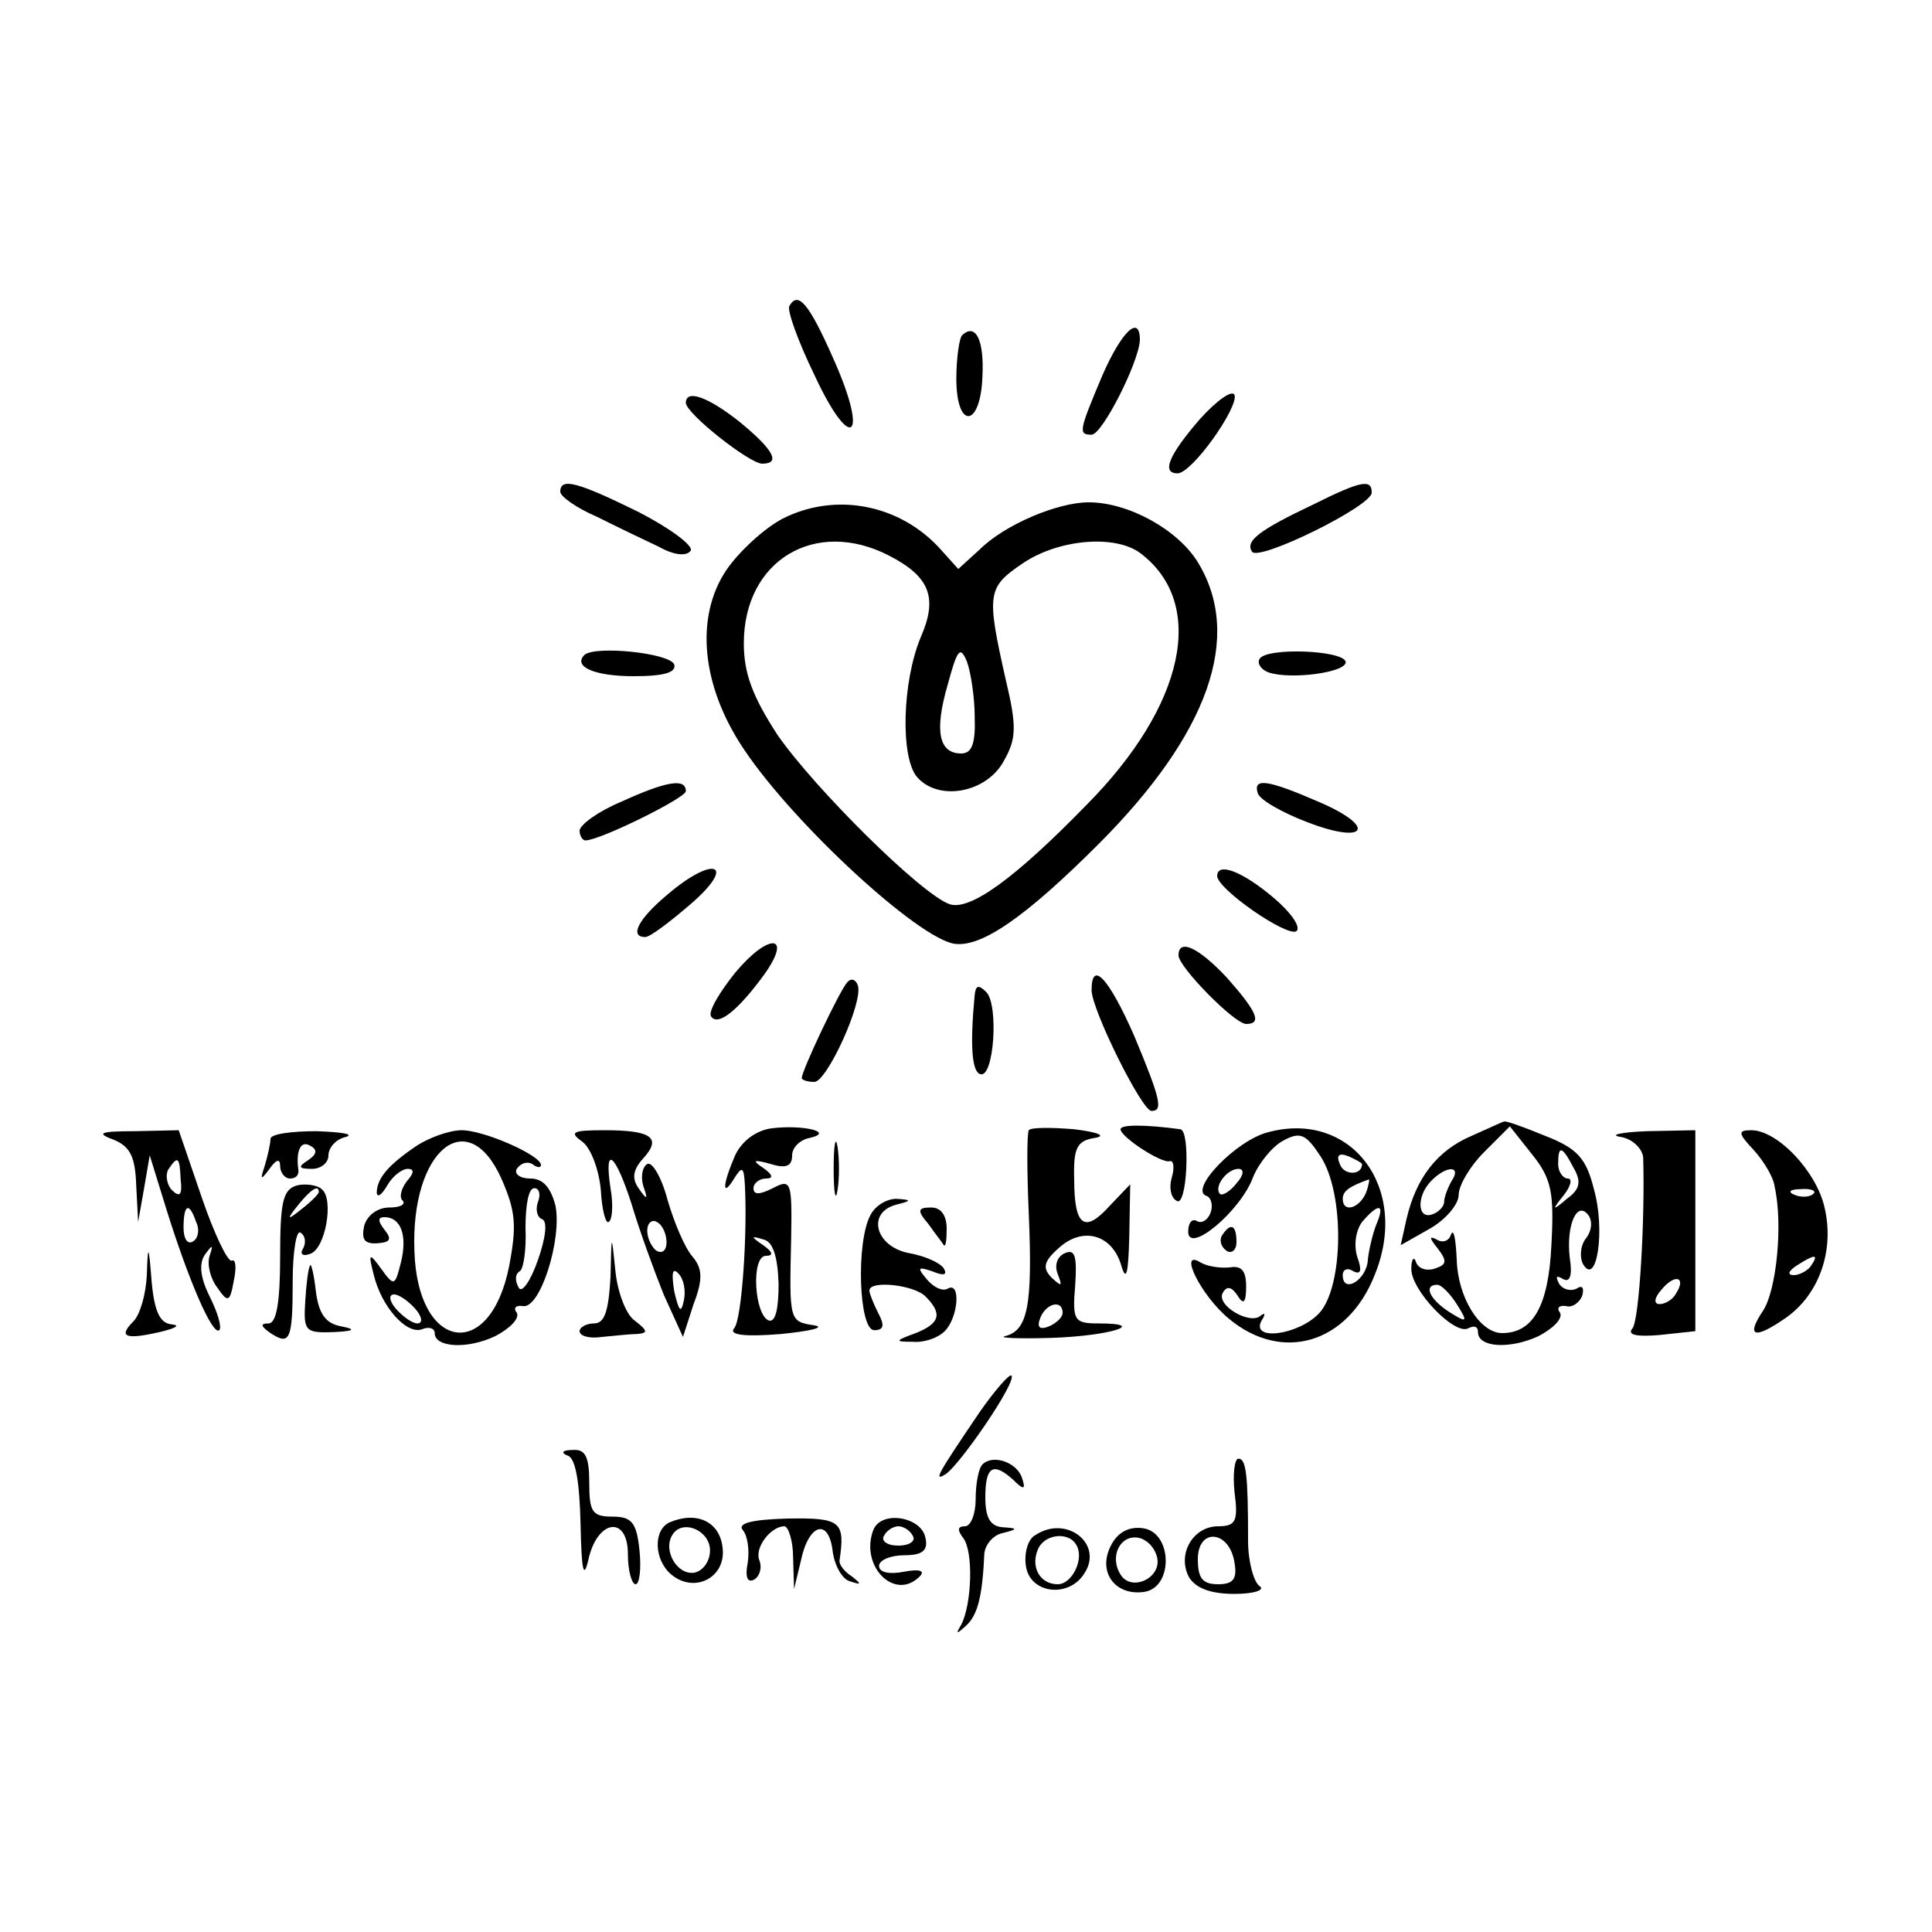 <?xml version="1.0" standalone="no"?>
<!DOCTYPE svg PUBLIC "-//W3C//DTD SVG 20010904//EN"
 "http://www.w3.org/TR/2001/REC-SVG-20010904/DTD/svg10.dtd">
<svg version="1.0" xmlns="http://www.w3.org/2000/svg"
 width="200pt" height="200pt" viewBox="0 0 200 200"
 preserveAspectRatio="xMidYMid meet">
<g transform="translate(0,200) scale(0.1,-0.1)"
fill="#000000" stroke="none">
<path d="M817 1683 c-2 -5 9 -36 26 -71 38 -82 57 -67 20 16 -26 59 -37 71
-46 55z"/>
<path d="M996 1653 c-3 -3 -6 -24 -6 -45 0 -53 25 -51 27 2 2 38 -7 56 -21 43z"/>
<path d="M1141 1611 c-24 -57 -25 -61 -11 -61 11 0 49 75 50 98 0 27 -19 9
-39 -37z"/>
<path d="M1242 1566 c-32 -37 -40 -56 -23 -56 15 0 63 68 59 81 -2 6 -18 -5
-36 -25z"/>
<path d="M710 1583 c0 -11 66 -63 79 -63 20 0 11 15 -23 43 -34 27 -56 34 -56
20z"/>
<path d="M580 1491 c0 -5 17 -17 38 -26 20 -10 49 -24 64 -31 16 -9 29 -10 33
-4 3 5 -21 23 -54 40 -63 31 -81 36 -81 21z"/>
<path d="M1360 1478 c-57 -27 -71 -38 -64 -49 6 -11 124 47 124 61 0 14 -10
13 -60 -12z"/>
<path d="M810 1463 c-19 -10 -45 -34 -58 -53 -33 -49 -26 -121 19 -187 52 -77
179 -194 217 -200 28 -4 74 28 149 103 114 114 150 215 103 292 -21 34 -72 62
-113 62 -32 0 -87 -23 -113 -49 l-22 -20 -18 20 c-42 47 -109 60 -164 32z
m110 -38 c43 -22 51 -44 33 -85 -19 -46 -21 -123 -4 -144 22 -26 72 -17 90 16
13 23 14 35 2 85 -20 89 -19 95 18 120 37 25 96 30 122 10 68 -52 46 -157 -56
-260 -75 -77 -121 -110 -142 -103 -29 10 -139 119 -178 175 -26 40 -35 64 -35
95 0 86 74 130 150 91z m89 -167 c1 -28 -3 -38 -14 -38 -23 0 -28 23 -14 71
10 37 13 41 20 24 4 -11 8 -37 8 -57z"/>
<path d="M605 1322 c-12 -12 10 -22 51 -22 32 0 44 4 42 12 -4 12 -82 20 -93
10z"/>
<path d="M1304 1318 c-3 -4 1 -11 9 -14 23 -8 82 0 80 11 -3 12 -82 15 -89 3z"/>
<path d="M643 1170 c-24 -10 -43 -24 -43 -30 0 -5 3 -10 6 -10 15 0 104 44
104 51 0 14 -21 10 -67 -11z"/>
<path d="M1302 1179 c2 -7 25 -20 51 -30 62 -24 73 -5 12 21 -53 23 -68 25
-63 9z"/>
<path d="M691 1074 c-30 -25 -40 -44 -23 -44 5 0 26 16 48 35 47 41 23 50 -25
9z"/>
<path d="M1260 1093 c1 -14 72 -63 82 -57 5 4 -5 19 -24 35 -32 27 -58 37 -58
22z"/>
<path d="M761 993 c-16 -20 -28 -40 -25 -45 7 -11 28 6 55 43 30 42 5 44 -30
2z"/>
<path d="M1220 1011 c0 -12 58 -71 70 -71 17 0 11 13 -20 48 -29 31 -50 41
-50 23z"/>
<path d="M877 983 c-7 -7 -47 -91 -47 -99 0 -2 6 -4 13 -4 13 0 51 83 45 100
-2 6 -7 8 -11 3z"/>
<path d="M1130 975 c0 -20 52 -125 62 -125 12 0 10 11 -18 78 -26 59 -44 79
-44 47z"/>
<path d="M1009 970 c-5 -52 -3 -80 6 -82 14 -4 19 72 6 85 -8 8 -11 7 -12 -3z"/>
<path d="M799 832 c-16 -2 -31 -13 -38 -28 -13 -30 -14 -45 -1 -24 8 13 10 12
11 -5 3 -50 -3 -141 -11 -150 -6 -7 11 -9 48 -6 31 3 47 7 35 9 -26 4 -26 4
-24 90 1 59 0 62 -19 52 -14 -7 -20 -7 -20 0 0 5 6 10 13 10 8 0 7 4 -3 11
-12 8 -10 9 8 4 16 -5 22 -2 22 9 0 8 8 16 18 18 27 6 -7 14 -39 10z m7 -161
c0 -25 -3 -40 -10 -38 -15 5 -19 67 -3 67 8 0 7 4 -3 11 -13 9 -13 10 0 6 10
-2 15 -17 16 -46z"/>
<path d="M1065 830 c-2 -3 -2 -42 0 -87 4 -94 -1 -120 -24 -126 -9 -2 12 -3
47 -2 61 2 102 15 49 15 -25 0 -27 3 -24 39 2 30 0 38 -10 34 -8 -3 -12 -12
-8 -22 5 -13 4 -13 -6 -4 -10 10 -9 17 7 31 25 23 56 14 65 -19 5 -16 7 -7 8
30 l1 55 -21 -22 c-26 -29 -37 -22 -37 27 -1 33 3 40 21 43 13 2 4 6 -21 9
-24 2 -45 2 -47 -1z m35 -189 c0 -5 -7 -11 -14 -14 -10 -4 -13 -1 -9 9 6 15
23 19 23 5z"/>
<path d="M1160 831 c0 -8 43 -36 51 -33 4 1 5 -7 2 -17 -3 -10 -1 -21 5 -24 5
-4 9 12 10 33 1 22 -1 40 -6 41 -37 5 -62 5 -62 0z"/>
<path d="M1313 828 c-33 -8 -83 -60 -64 -66 5 -2 7 -10 4 -18 -3 -7 -9 -11
-14 -8 -5 3 -9 -2 -9 -11 0 -24 54 21 67 56 6 15 20 32 31 38 18 10 24 7 39
-16 25 -38 24 -134 -1 -162 -21 -23 -72 -30 -60 -8 4 6 4 9 -1 5 -11 -10 -47
11 -39 24 4 7 9 6 15 -3 6 -10 9 -8 9 9 0 17 -5 22 -17 20 -10 -1 -23 1 -30 5
-24 15 0 -34 29 -58 55 -46 123 -26 151 45 37 90 -24 171 -110 148z m97 -33
c0 -12 -19 -12 -23 0 -4 9 -1 12 9 8 7 -3 14 -7 14 -8z m-130 -20 c-7 -9 -15
-13 -17 -11 -7 7 7 26 19 26 6 0 6 -6 -2 -15z m134 -10 c-7 -16 -24 -21 -24
-6 0 8 7 13 27 20 1 1 0 -6 -3 -14z m11 -32 c-4 -10 -8 -27 -9 -37 -1 -21 -26
-36 -26 -16 0 6 5 8 11 4 8 -4 9 1 4 15 -4 13 -1 28 5 36 17 20 24 19 15 -2z"/>
<path d="M1523 824 c-35 -15 -57 -43 -67 -86 l-6 -27 30 17 c16 9 30 25 30 35
0 10 12 30 26 44 l27 27 23 -29 c20 -25 23 -39 20 -94 -3 -63 -19 -91 -51 -91
-23 0 -46 37 -47 76 -1 21 -3 33 -6 26 -2 -7 -9 -9 -15 -5 -8 4 -7 1 1 -9 10
-13 10 -17 -2 -21 -8 -3 -17 -1 -20 6 -2 7 -5 4 -5 -6 -1 -22 45 -70 59 -62 6
3 10 2 10 -4 0 -16 33 -18 63 -4 15 8 25 18 22 24 -4 5 -1 8 6 7 6 -2 14 3 17
11 2 8 0 11 -6 7 -6 -3 -14 -1 -18 5 -4 8 -3 9 4 5 7 -4 10 3 7 22 -4 34 8 61
20 43 4 -7 2 -17 -4 -24 -5 -7 -6 -19 -2 -26 14 -23 23 36 11 78 -8 32 -17 42
-50 55 -22 9 -41 16 -43 15 -1 0 -16 -7 -34 -15z m106 -33 c8 -14 7 -22 -7
-32 -15 -13 -16 -12 -3 4 7 9 9 17 4 17 -5 0 -10 7 -10 15 0 20 4 19 16 -4z
m-126 -13 c-4 -7 -8 -17 -8 -22 0 -5 -6 -11 -12 -13 -16 -6 -17 19 -1 35 16
16 31 15 21 0z m5 -128 c12 -19 11 -20 -8 -8 -20 13 -27 28 -12 28 4 0 13 -9
20 -20z"/>
<path d="M118 820 c17 -7 22 -18 23 -47 l2 -38 6 34 6 35 17 -55 c23 -74 48
-132 55 -126 3 3 -2 19 -10 35 -10 20 -11 34 -5 43 8 11 9 11 5 -1 -3 -9 1
-24 8 -33 11 -16 13 -15 17 7 3 14 2 23 -2 21 -4 -2 -18 27 -31 65 l-24 70
-45 -1 c-37 0 -41 -2 -22 -9z m69 -41 c2 -16 -1 -19 -9 -11 -5 5 -7 15 -4 21
10 15 12 14 13 -10z m16 -44 c4 -8 2 -17 -3 -20 -6 -4 -10 3 -10 14 0 25 6 27
13 6z"/>
<path d="M280 821 c0 -5 -3 -18 -6 -28 -5 -15 -4 -15 5 -3 7 10 11 11 11 3 0
-7 5 -13 10 -13 6 0 9 3 9 8 -3 20 2 32 12 26 8 -4 7 -9 -2 -15 -11 -7 -10 -9
4 -9 9 0 17 6 17 14 0 8 8 17 18 19 9 3 -4 5 -30 6 -27 0 -48 -3 -48 -8z"/>
<path d="M430 813 c-28 -19 -40 -33 -40 -48 1 -5 5 -2 11 8 5 9 15 17 21 17 7
0 7 -4 -1 -13 -6 -8 -8 -17 -4 -20 3 -4 -3 -7 -14 -7 -12 0 -23 -8 -26 -19 -3
-14 0 -19 14 -18 13 1 15 4 7 14 -7 9 -7 13 0 13 17 0 24 -19 17 -47 -6 -24
-7 -25 -20 -7 -13 18 -14 17 -8 -6 8 -33 34 -62 50 -56 7 3 13 1 13 -4 0 -15
34 -17 63 -3 15 8 25 18 22 24 -4 5 -1 8 6 7 18 -4 41 69 34 104 -5 19 -13 28
-26 28 -11 0 -17 5 -14 10 4 6 11 8 16 5 5 -4 9 -4 9 -1 0 10 -59 36 -82 36
-13 0 -35 -8 -48 -17z m89 -33 c15 -34 16 -49 8 -91 -20 -100 -95 -87 -98 16
-4 104 55 153 90 75z m38 -24 c-3 -8 -1 -16 4 -18 6 -2 4 -19 -4 -42 -8 -23
-17 -35 -20 -29 -4 7 -4 14 1 17 4 2 7 23 6 45 0 23 3 41 9 41 5 0 7 -6 4 -14z
m-127 -111 c7 -8 8 -15 2 -15 -5 0 -15 7 -22 15 -7 8 -8 15 -2 15 5 0 15 -7
22 -15z"/>
<path d="M603 818 c9 -7 17 -29 19 -50 1 -20 5 -35 8 -33 4 2 5 18 2 35 -7 46
5 36 22 -17 8 -27 23 -68 33 -93 l20 -44 11 34 c10 26 9 37 -1 49 -8 9 -19 35
-26 59 -6 23 -16 40 -21 37 -5 -3 -7 -13 -4 -23 5 -14 4 -15 -5 -2 -7 10 -6
19 5 31 19 21 9 29 -40 29 -34 0 -37 -2 -23 -12z m87 -104 c0 -8 -4 -12 -10
-9 -5 3 -10 13 -10 21 0 8 5 12 10 9 6 -3 10 -13 10 -21z m18 -60 c-3 -14 -5
-12 -10 9 -3 19 -2 25 4 19 6 -6 8 -18 6 -28z"/>
<path d="M863 790 c0 -25 2 -35 4 -22 2 12 2 32 0 45 -2 12 -4 2 -4 -23z"/>
<path d="M1678 823 c12 -2 22 -12 23 -21 2 -64 -4 -168 -11 -177 -6 -7 4 -9
28 -7 l37 4 0 104 0 104 -50 -1 c-27 -1 -40 -4 -27 -6z m57 -162 c-3 -6 -11
-11 -17 -11 -6 0 -6 6 2 15 14 17 26 13 15 -4z"/>
<path d="M1815 810 c11 -12 21 -29 22 -38 9 -39 2 -108 -12 -129 -18 -27 -9
-30 24 -7 34 24 50 69 40 113 -8 38 -49 81 -76 81 -14 0 -14 -3 2 -20z m62
-46 c-3 -3 -12 -4 -19 -1 -8 3 -5 6 6 6 11 1 17 -2 13 -5z m-2 -74 c-3 -5 -12
-10 -18 -10 -7 0 -6 4 3 10 19 12 23 12 15 0z"/>
<path d="M308 773 c-15 -4 -18 -16 -18 -74 0 -48 -4 -69 -12 -69 -9 0 -8 -3 2
-10 20 -13 23 -8 23 54 0 31 4 53 8 50 5 -3 6 -10 3 -16 -4 -6 -1 -9 7 -6 16
5 25 57 12 67 -4 4 -16 6 -25 4z m22 -7 c0 -2 -8 -10 -17 -17 -16 -13 -17 -12
-4 4 13 16 21 21 21 13z"/>
<path d="M901 742 c-15 -28 -12 -119 4 -119 10 0 11 5 4 18 -5 10 -9 20 -9 23
0 11 46 6 58 -6 18 -18 15 -28 -10 -38 -22 -8 -22 -9 -3 -9 12 -1 26 4 33 11
14 14 17 52 3 44 -5 -3 -14 1 -21 9 -11 13 -10 14 5 9 12 -5 16 -4 12 3 -4 6
-20 13 -37 16 -34 7 -43 42 -12 50 16 4 16 5 0 6 -10 0 -22 -7 -27 -17z"/>
<path d="M961 733 c7 -10 15 -20 16 -22 2 -2 3 5 3 17 0 14 -6 22 -16 22 -14
0 -15 -3 -3 -17z"/>
<path d="M1265 721 c-3 -5 -1 -12 5 -16 5 -3 10 1 10 9 0 18 -6 21 -15 7z"/>
<path d="M632 678 c-2 -35 -6 -48 -17 -48 -8 0 -15 -4 -15 -8 0 -5 10 -8 23
-6 12 1 28 3 36 3 12 1 12 3 -2 14 -9 6 -18 30 -20 52 -4 39 -4 39 -5 -7z"/>
<path d="M152 680 c-1 -20 -7 -41 -14 -48 -16 -16 -8 -19 27 -11 17 4 22 7 13
8 -12 1 -18 12 -21 44 -3 39 -4 40 -5 7z"/>
<path d="M321 690 c-2 -3 -4 -20 -5 -37 -2 -31 0 -33 29 -32 22 1 24 3 8 6
-16 3 -23 13 -26 36 -2 18 -5 30 -6 27z"/>
<path d="M1014 538 c-44 -65 -48 -72 -35 -64 15 10 74 96 68 102 -2 2 -17 -15
-33 -38z"/>
<path d="M588 493 c8 -3 12 -28 13 -71 1 -47 3 -58 8 -37 9 42 41 47 41 6 0
-17 4 -31 8 -31 4 0 6 16 4 35 -3 29 -8 35 -28 35 -21 0 -24 5 -24 35 0 27 -4
35 -17 34 -11 0 -13 -3 -5 -6z"/>
<path d="M1017 484 c-4 -4 -7 -20 -7 -36 0 -15 -5 -28 -11 -28 -8 0 -8 -4 -2
-12 11 -14 9 -69 -2 -90 -6 -10 -5 -10 5 -1 12 11 17 30 19 75 1 9 9 19 19 21
16 4 16 5 0 6 -13 1 -18 10 -18 31 0 32 8 37 29 18 11 -11 13 -10 9 2 -5 16
-30 25 -41 14z"/>
<path d="M1278 455 c4 -30 1 -35 -17 -35 -26 0 -43 -29 -30 -53 7 -11 22 -17
47 -17 20 0 32 4 26 8 -6 4 -12 25 -12 47 0 69 -2 85 -10 85 -4 0 -6 -16 -4
-35z m0 -73 c3 -17 -2 -22 -17 -22 -16 0 -21 6 -21 26 0 33 33 30 38 -4z"/>
<path d="M693 424 c-17 -8 -16 -39 2 -54 24 -20 57 -3 53 28 -3 27 -27 38 -55
26z m42 -29 c0 -11 -7 -21 -16 -23 -18 -3 -33 23 -23 39 10 17 39 5 39 -16z"/>
<path d="M769 416 c5 -6 7 -21 5 -34 -3 -15 0 -21 7 -17 6 4 8 13 5 20 -5 13
12 35 26 35 4 0 9 -15 9 -32 l1 -33 7 29 c8 39 29 45 33 10 2 -15 10 -29 18
-31 12 -4 12 -3 2 5 -8 5 -13 12 -13 16 6 41 2 45 -54 44 -37 -1 -52 -5 -46
-12z"/>
<path d="M904 416 c-14 -37 22 -74 48 -48 6 6 0 8 -16 5 -15 -3 -26 -1 -26 6
0 6 12 11 26 11 19 0 25 5 22 18 -4 22 -46 29 -54 8z m41 -6 c3 -5 -3 -10 -15
-10 -12 0 -18 5 -15 10 3 6 10 10 15 10 5 0 12 -4 15 -10z"/>
<path d="M1072 411 c-8 -4 -12 -19 -10 -32 4 -29 45 -34 61 -7 19 30 -19 60
-51 39z m42 -10 c9 -14 -4 -41 -19 -41 -18 0 -28 17 -21 35 6 17 32 20 40 6z"/>
<path d="M1150 400 c-14 -27 4 -52 34 -48 31 4 30 62 -1 66 -14 2 -26 -4 -33
-18z m48 -13 c4 -21 -27 -35 -38 -17 -12 19 0 42 19 38 9 -2 17 -11 19 -21z"/>
</g>
</svg>
